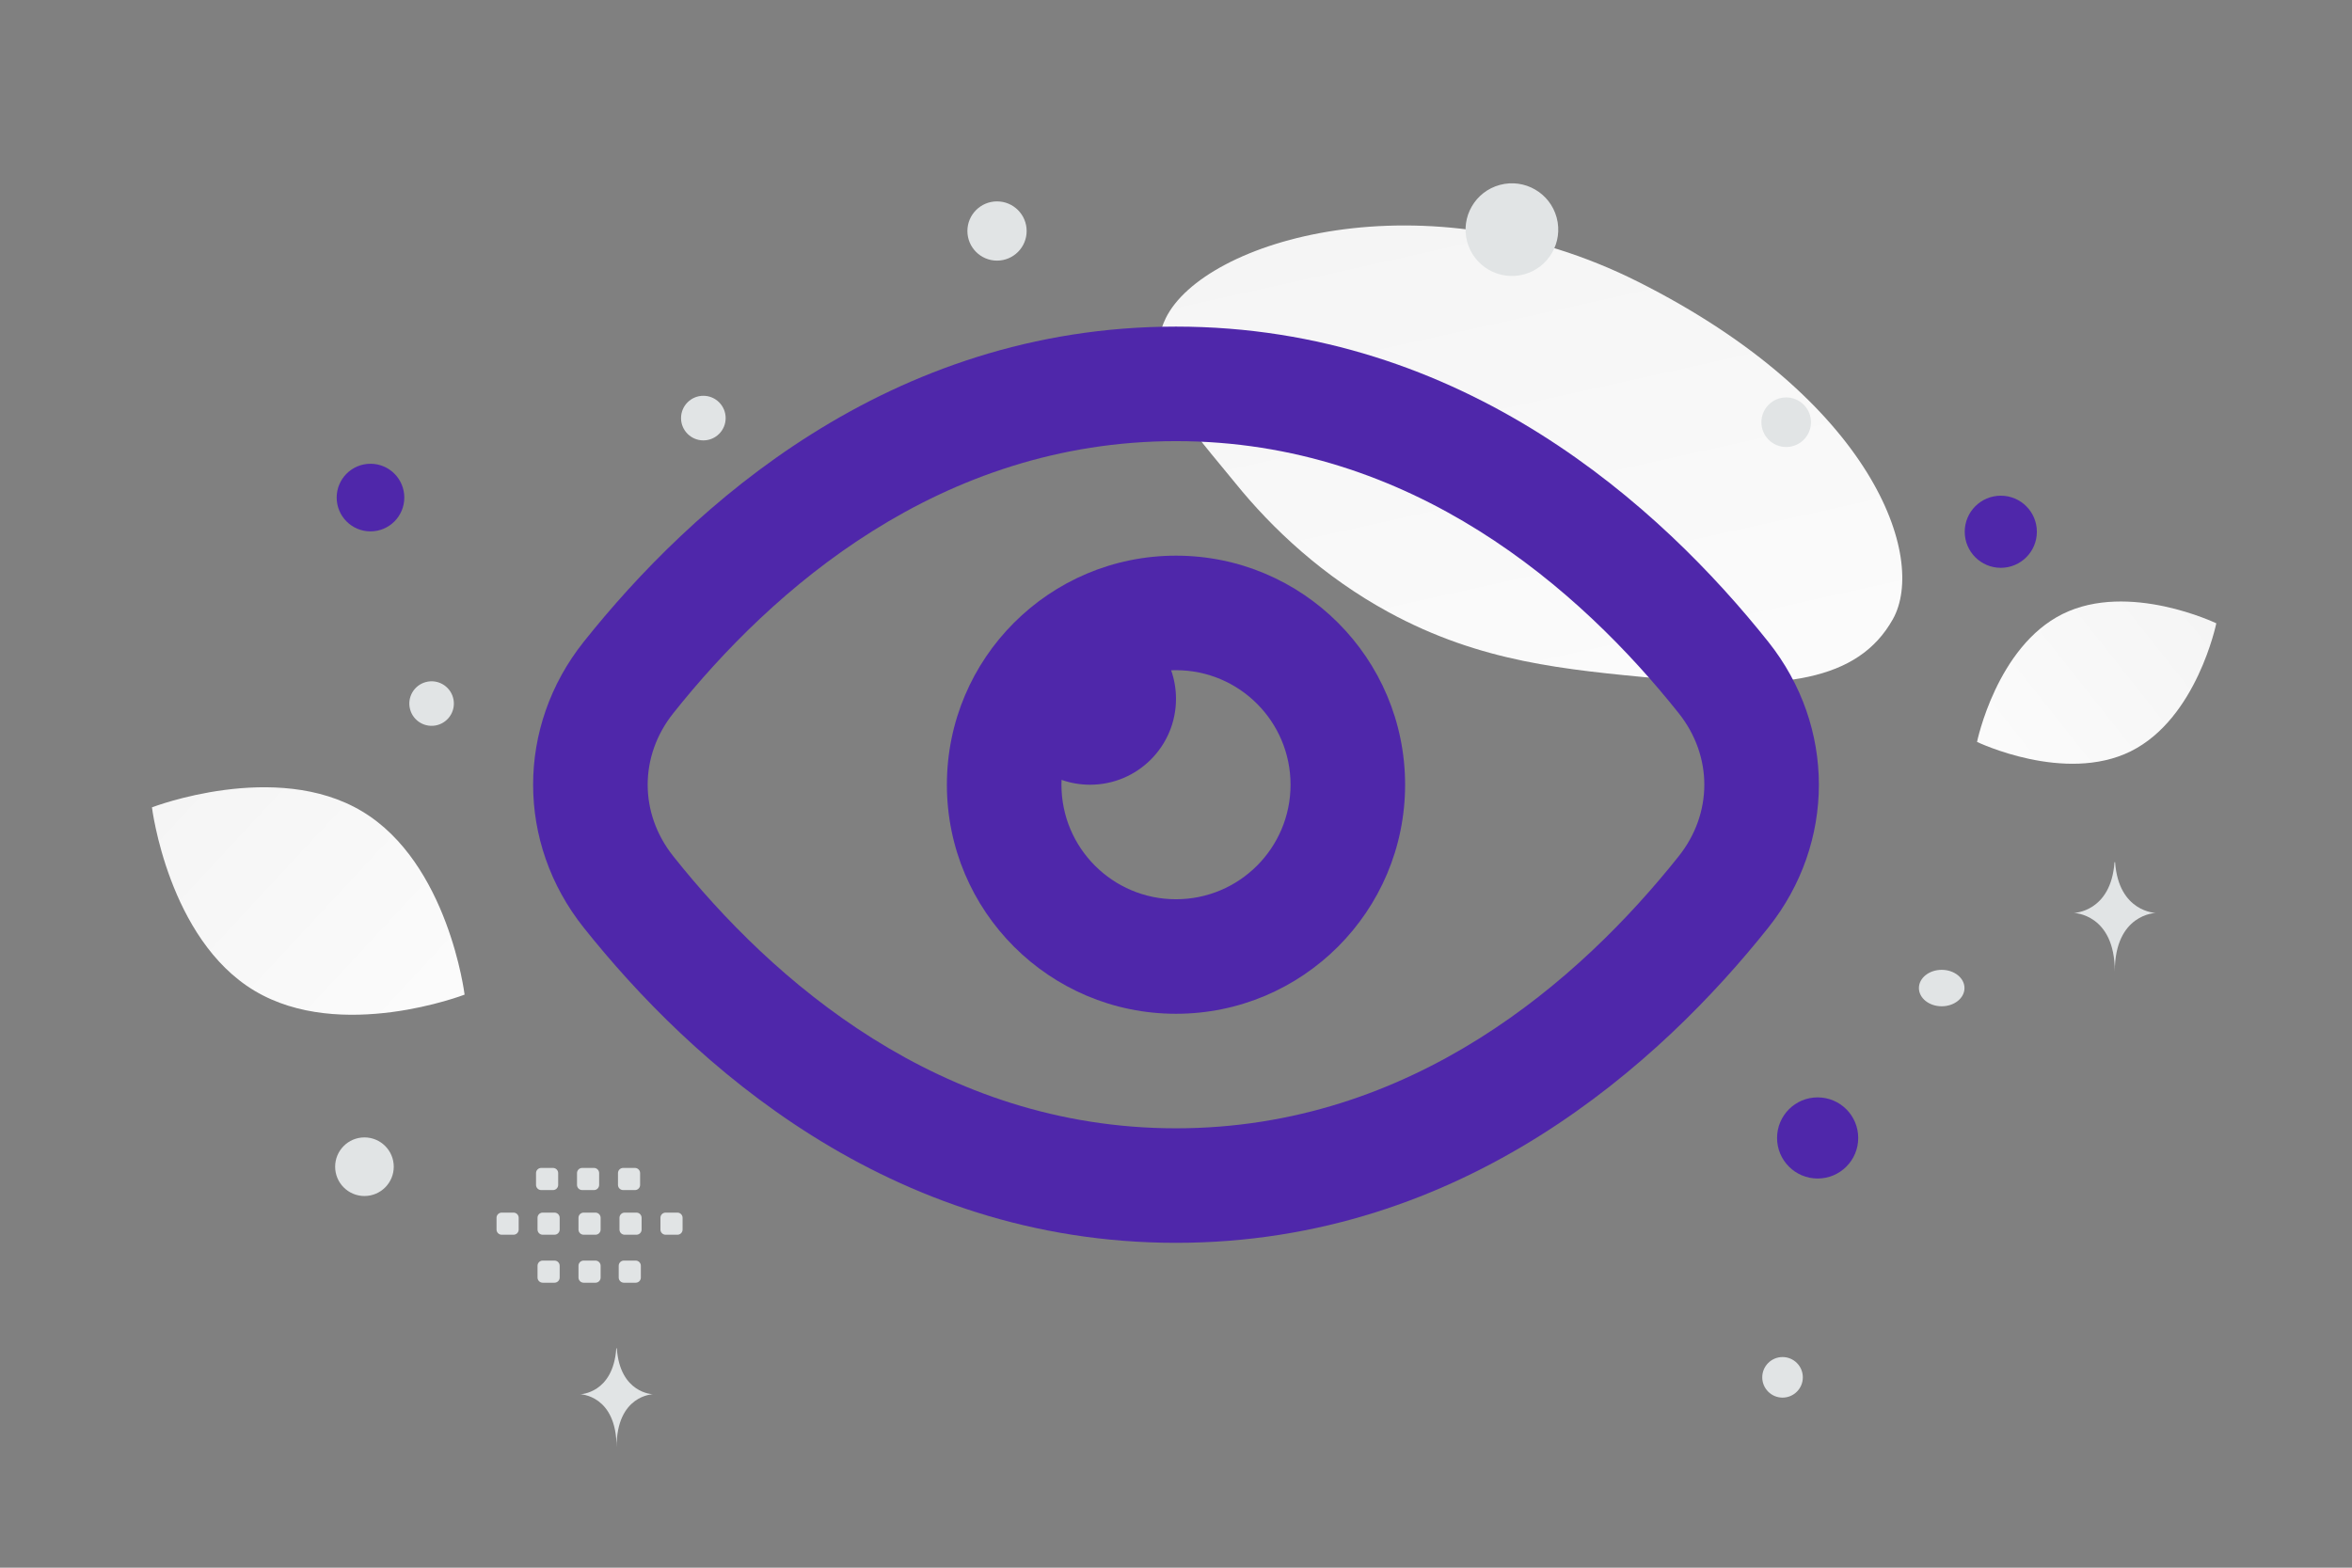 <svg width="900" height="600" viewBox="0 0 900 600" fill="none" xmlns="http://www.w3.org/2000/svg">
<rect x="0" y="0" width="900" height="600" fill="#808080" stroke="none"/>
<g clip-path="url(#clip0_1235_27300)">
<path d="M724.308 236.989C710.891 260.935 681.506 264.225 634.429 259.675C599.024 256.246 566.738 253.593 531.33 234.288C506.547 220.786 486.93 202.517 472.612 184.775C457.096 165.553 435.439 143.616 446.056 121.822C460.646 91.884 545.018 66.669 626.946 107.904C716.944 153.212 737.434 213.586 724.308 236.989Z" fill="url(#paint0_linear_1235_27300)"/>
<path d="M815.346 287.538C790.069 300.076 756.521 283.954 756.521 283.954C756.521 283.954 763.977 247.51 789.267 234.989C814.543 222.451 848.078 238.555 848.078 238.555C848.078 238.555 840.622 274.999 815.346 287.538Z" fill="url(#paint1_linear_1235_27300)"/>
<path d="M97.369 379.177C130.395 398.971 177.778 380.673 177.778 380.673C177.778 380.673 171.582 330.29 138.536 310.518C105.509 290.724 58.146 308.999 58.146 308.999C58.146 308.999 64.342 359.383 97.369 379.177Z" fill="url(#paint2_linear_1235_27300)"/>
<path d="M765.612 189.718C757.99 189.718 751.811 195.897 751.811 203.519C751.811 211.141 757.99 217.32 765.612 217.32C773.234 217.32 779.413 211.141 779.413 203.519C779.413 195.897 773.234 189.718 765.612 189.718Z" fill="#4F27AA"/>
<path d="M695.527 420.001C686.952 420.001 680 426.952 680 435.528C680 444.103 686.952 451.055 695.527 451.055C704.102 451.055 711.054 444.103 711.054 435.528C711.054 426.952 704.102 420.001 695.527 420.001Z" fill="#4F27AA"/>
<path d="M141.771 203.374C134.625 203.374 128.832 197.581 128.832 190.435C128.832 183.289 134.625 177.496 141.771 177.496C148.917 177.496 154.71 183.289 154.71 190.435C154.71 197.581 148.917 203.374 141.771 203.374Z" fill="#4F27AA"/>
<path d="M647.248 263.756C643.913 263.756 641.21 261.052 641.21 257.718C641.21 254.383 643.913 251.68 647.248 251.68C650.583 251.68 653.286 254.383 653.286 257.718C653.286 261.052 650.583 263.756 647.248 263.756Z" fill="#4F27AA"/>
<path d="M682.095 534.909C677.808 534.909 674.332 531.433 674.332 527.146C674.332 522.858 677.808 519.383 682.095 519.383C686.382 519.383 689.858 522.858 689.858 527.146C689.858 531.433 686.382 534.909 682.095 534.909Z" fill="#E1E4E5"/>
<path d="M139.457 457.748C133.264 457.748 128.243 452.728 128.243 446.534C128.243 440.341 133.264 435.32 139.457 435.32C145.65 435.32 150.671 440.341 150.671 446.534C150.671 452.728 145.65 457.748 139.457 457.748Z" fill="#E1E4E5"/>
<path d="M269.137 168.55C264.423 168.55 260.602 164.729 260.602 160.015C260.602 155.302 264.423 151.48 269.137 151.48C273.851 151.48 277.672 155.302 277.672 160.015C277.672 164.729 273.851 168.55 269.137 168.55Z" fill="#E1E4E5"/>
<path d="M683.491 171.085C678.251 171.085 674.003 166.837 674.003 161.597C674.003 156.357 678.251 152.109 683.491 152.109C688.731 152.109 692.979 156.357 692.979 161.597C692.979 166.837 688.731 171.085 683.491 171.085Z" fill="#E1E4E5"/>
<path d="M173.382 267.07C174.6 271.616 171.902 276.288 167.357 277.506C162.811 278.724 158.139 276.026 156.921 271.481C155.703 266.935 158.4 262.263 162.946 261.045C167.492 259.827 172.164 262.524 173.382 267.07Z" fill="#E1E4E5"/>
<path d="M381.515 99.748C375.255 99.748 370.18 94.673 370.18 88.413C370.18 82.153 375.255 77.078 381.515 77.078C387.775 77.078 392.85 82.153 392.85 88.413C392.85 94.673 387.775 99.748 381.515 99.748Z" fill="#E1E4E5"/>
<path d="M742.996 385.134C738.181 385.134 734.277 382.011 734.277 378.159C734.277 374.306 738.181 371.184 742.996 371.184C747.811 371.184 751.715 374.306 751.715 378.159C751.715 382.011 747.811 385.134 742.996 385.134Z" fill="#E1E4E5"/>
<path d="M595.666 83.301C598.201 92.761 592.587 102.485 583.127 105.019C573.667 107.554 563.943 101.94 561.408 92.48C558.873 83.02 564.487 73.297 573.947 70.762C583.407 68.227 593.131 73.841 595.666 83.301Z" fill="#E1E4E5"/>
<path d="M809.119 329.98H809.347C810.698 349.119 824.931 349.413 824.931 349.413C824.931 349.413 809.236 349.72 809.236 371.833C809.236 349.72 793.541 349.413 793.541 349.413C793.541 349.413 807.768 349.119 809.119 329.98ZM235.827 516.036H236.029C237.228 533.359 249.857 533.624 249.857 533.624C249.857 533.624 235.931 533.902 235.931 553.917C235.931 533.902 222.004 533.624 222.004 533.624C222.004 533.624 234.628 533.359 235.827 516.036Z" fill="#E1E4E5"/>
<path fill-rule="evenodd" clip-rule="evenodd" d="M259.216 472.57H254.695C254.172 472.569 253.67 472.361 253.3 471.991C252.93 471.621 252.722 471.119 252.722 470.596V466.075C252.722 464.982 253.611 464.102 254.695 464.102H259.216C260.3 464.102 261.19 464.991 261.19 466.075V470.596C261.191 470.855 261.14 471.112 261.041 471.352C260.942 471.592 260.796 471.81 260.613 471.993C260.43 472.176 260.212 472.322 259.972 472.421C259.732 472.52 259.475 472.571 259.216 472.57ZM243.541 472.57H239.02C238.497 472.568 237.996 472.359 237.626 471.99C237.257 471.62 237.048 471.119 237.046 470.596V466.075C237.046 464.982 237.936 464.102 239.02 464.102H243.541C244.064 464.104 244.564 464.312 244.934 464.682C245.304 465.052 245.512 465.552 245.514 466.075V470.596C245.512 471.119 245.304 471.62 244.934 471.989C244.565 472.359 244.064 472.568 243.541 472.57ZM227.856 472.57H223.335C222.812 472.568 222.311 472.359 221.941 471.99C221.572 471.62 221.363 471.119 221.361 470.596V466.075C221.361 464.982 222.251 464.102 223.335 464.102H227.856C228.379 464.104 228.879 464.312 229.249 464.682C229.619 465.052 229.827 465.552 229.829 466.075V470.596C229.83 470.855 229.779 471.112 229.68 471.352C229.581 471.591 229.436 471.809 229.252 471.993C229.069 472.176 228.851 472.321 228.612 472.421C228.372 472.52 228.115 472.57 227.856 472.57ZM212.18 472.57H207.659C207.136 472.568 206.635 472.359 206.266 471.99C205.896 471.62 205.687 471.119 205.685 470.596V466.075C205.685 464.982 206.575 464.102 207.659 464.102H212.18C213.273 464.102 214.162 464.991 214.162 466.075V470.596C214.157 471.119 213.946 471.619 213.575 471.989C213.204 472.358 212.703 472.567 212.18 472.57ZM196.504 472.57H191.983C191.459 472.57 190.956 472.362 190.584 471.992C190.212 471.622 190.002 471.12 190 470.596V466.075C190 464.982 190.889 464.102 191.983 464.102H196.504C197.027 464.104 197.527 464.312 197.897 464.682C198.267 465.052 198.475 465.552 198.477 466.075V470.596C198.475 471.119 198.267 471.62 197.897 471.989C197.528 472.359 197.027 472.568 196.504 472.57ZM242.966 455.477H238.445C237.922 455.475 237.421 455.267 237.052 454.897C236.682 454.528 236.473 454.027 236.471 453.504V448.973C236.471 447.889 237.361 447 238.445 447H242.966C244.059 447 244.939 447.889 244.939 448.973V453.495C244.941 453.755 244.891 454.013 244.792 454.253C244.694 454.494 244.549 454.713 244.365 454.897C244.182 455.081 243.964 455.227 243.724 455.327C243.483 455.426 243.226 455.477 242.966 455.477ZM227.29 455.477H222.769C222.246 455.475 221.746 455.267 221.376 454.897C221.006 454.527 220.798 454.027 220.796 453.504V448.973C220.798 448.45 221.006 447.95 221.376 447.58C221.746 447.21 222.246 447.002 222.769 447H227.29C228.374 447 229.264 447.889 229.264 448.973V453.495C229.265 453.755 229.215 454.013 229.117 454.253C229.018 454.494 228.873 454.712 228.689 454.897C228.506 455.081 228.288 455.227 228.048 455.327C227.807 455.426 227.55 455.477 227.29 455.477ZM211.615 455.477H207.093C206.569 455.477 206.066 455.269 205.695 454.9C205.323 454.53 205.113 454.028 205.111 453.504V448.973C205.111 447.889 206 447 207.093 447H211.615C212.138 447.002 212.638 447.21 213.008 447.58C213.378 447.95 213.586 448.45 213.588 448.973V453.495C213.588 454.019 213.38 454.522 213.011 454.893C212.641 455.265 212.139 455.475 211.615 455.477ZM227.856 490.933H223.335C222.812 490.931 222.311 490.723 221.942 490.353C221.572 489.984 221.363 489.483 221.361 488.96V484.438C221.361 483.345 222.251 482.465 223.335 482.465H227.856C228.379 482.467 228.879 482.675 229.249 483.045C229.619 483.415 229.827 483.915 229.829 484.438V488.96C229.83 489.219 229.779 489.476 229.68 489.716C229.581 489.955 229.436 490.173 229.252 490.356C229.069 490.54 228.851 490.685 228.612 490.784C228.372 490.883 228.115 490.934 227.856 490.933ZM243.248 490.933H238.727C238.204 490.931 237.704 490.723 237.334 490.353C236.964 489.983 236.756 489.483 236.754 488.96V484.438C236.754 483.345 237.643 482.465 238.727 482.465H243.248C244.332 482.465 245.222 483.354 245.222 484.438V488.96C245.222 489.219 245.172 489.476 245.073 489.716C244.973 489.955 244.828 490.173 244.645 490.356C244.461 490.54 244.243 490.685 244.004 490.784C243.764 490.883 243.507 490.934 243.248 490.933ZM212.18 490.933H207.659C207.136 490.931 206.635 490.723 206.266 490.353C205.896 489.984 205.687 489.483 205.685 488.96V484.438C205.685 483.345 206.575 482.465 207.659 482.465H212.18C213.273 482.465 214.162 483.354 214.162 484.438V488.96C214.157 489.483 213.946 489.983 213.575 490.352C213.204 490.721 212.703 490.93 212.18 490.933Z" fill="#E1E4E5"/>
<path fill-rule="evenodd" clip-rule="evenodd" d="M449.999 431.836C540.417 431.836 604.715 375.019 642.369 327.701C655.429 311.289 655.429 289.38 642.369 272.969C604.715 225.651 540.417 168.834 449.999 168.834C359.581 168.834 295.283 225.651 257.629 272.969C244.569 289.38 244.569 311.289 257.629 327.701C295.283 375.019 359.581 431.836 449.999 431.836ZM676.668 354.996C702.441 322.608 702.441 278.062 676.668 245.674C635.721 194.219 560.165 125 449.999 125C339.833 125 264.277 194.219 223.33 245.674C197.557 278.062 197.557 322.608 223.33 354.996C264.277 406.451 339.833 475.67 449.999 475.67C560.165 475.67 635.721 406.451 676.668 354.996Z" fill="#4F27AA"/>
<path fill-rule="evenodd" clip-rule="evenodd" d="M493.831 300.335C493.831 324.544 474.206 344.169 449.997 344.169C425.789 344.169 406.164 324.544 406.164 300.335C406.164 299.713 406.177 299.094 406.202 298.478C409.71 299.711 413.403 300.339 417.122 300.335C435.279 300.335 449.997 285.616 449.997 267.46C450.001 263.741 449.373 260.048 448.14 256.54C448.759 256.514 449.378 256.501 449.997 256.501C474.206 256.501 493.831 276.126 493.831 300.335ZM537.665 300.335C537.665 348.752 498.415 388.003 449.997 388.003C401.58 388.003 362.33 348.752 362.33 300.335C362.33 251.918 401.58 212.668 449.997 212.668C498.415 212.668 537.665 251.918 537.665 300.335Z" fill="#4F27AA"/>
</g>
<defs>
<linearGradient id="paint0_linear_1235_27300" x1="633.921" y1="392.179" x2="514.331" y2="-145.208" gradientUnits="userSpaceOnUse">
<stop stop-color="white"/>
<stop offset="1" stop-color="#EEEEEE"/>
</linearGradient>
<linearGradient id="paint1_linear_1235_27300" x1="718.282" y1="326.649" x2="926.762" y2="161.74" gradientUnits="userSpaceOnUse">
<stop stop-color="white"/>
<stop offset="1" stop-color="#EEEEEE"/>
</linearGradient>
<linearGradient id="paint2_linear_1235_27300" x1="225.172" y1="442.893" x2="-40.57" y2="195.983" gradientUnits="userSpaceOnUse">
<stop stop-color="white"/>
<stop offset="1" stop-color="#EEEEEE"/>
</linearGradient>
<clipPath id="clip0_1235_27300">
<rect width="900" height="600" fill="white"/>
</clipPath>
</defs>
</svg>

